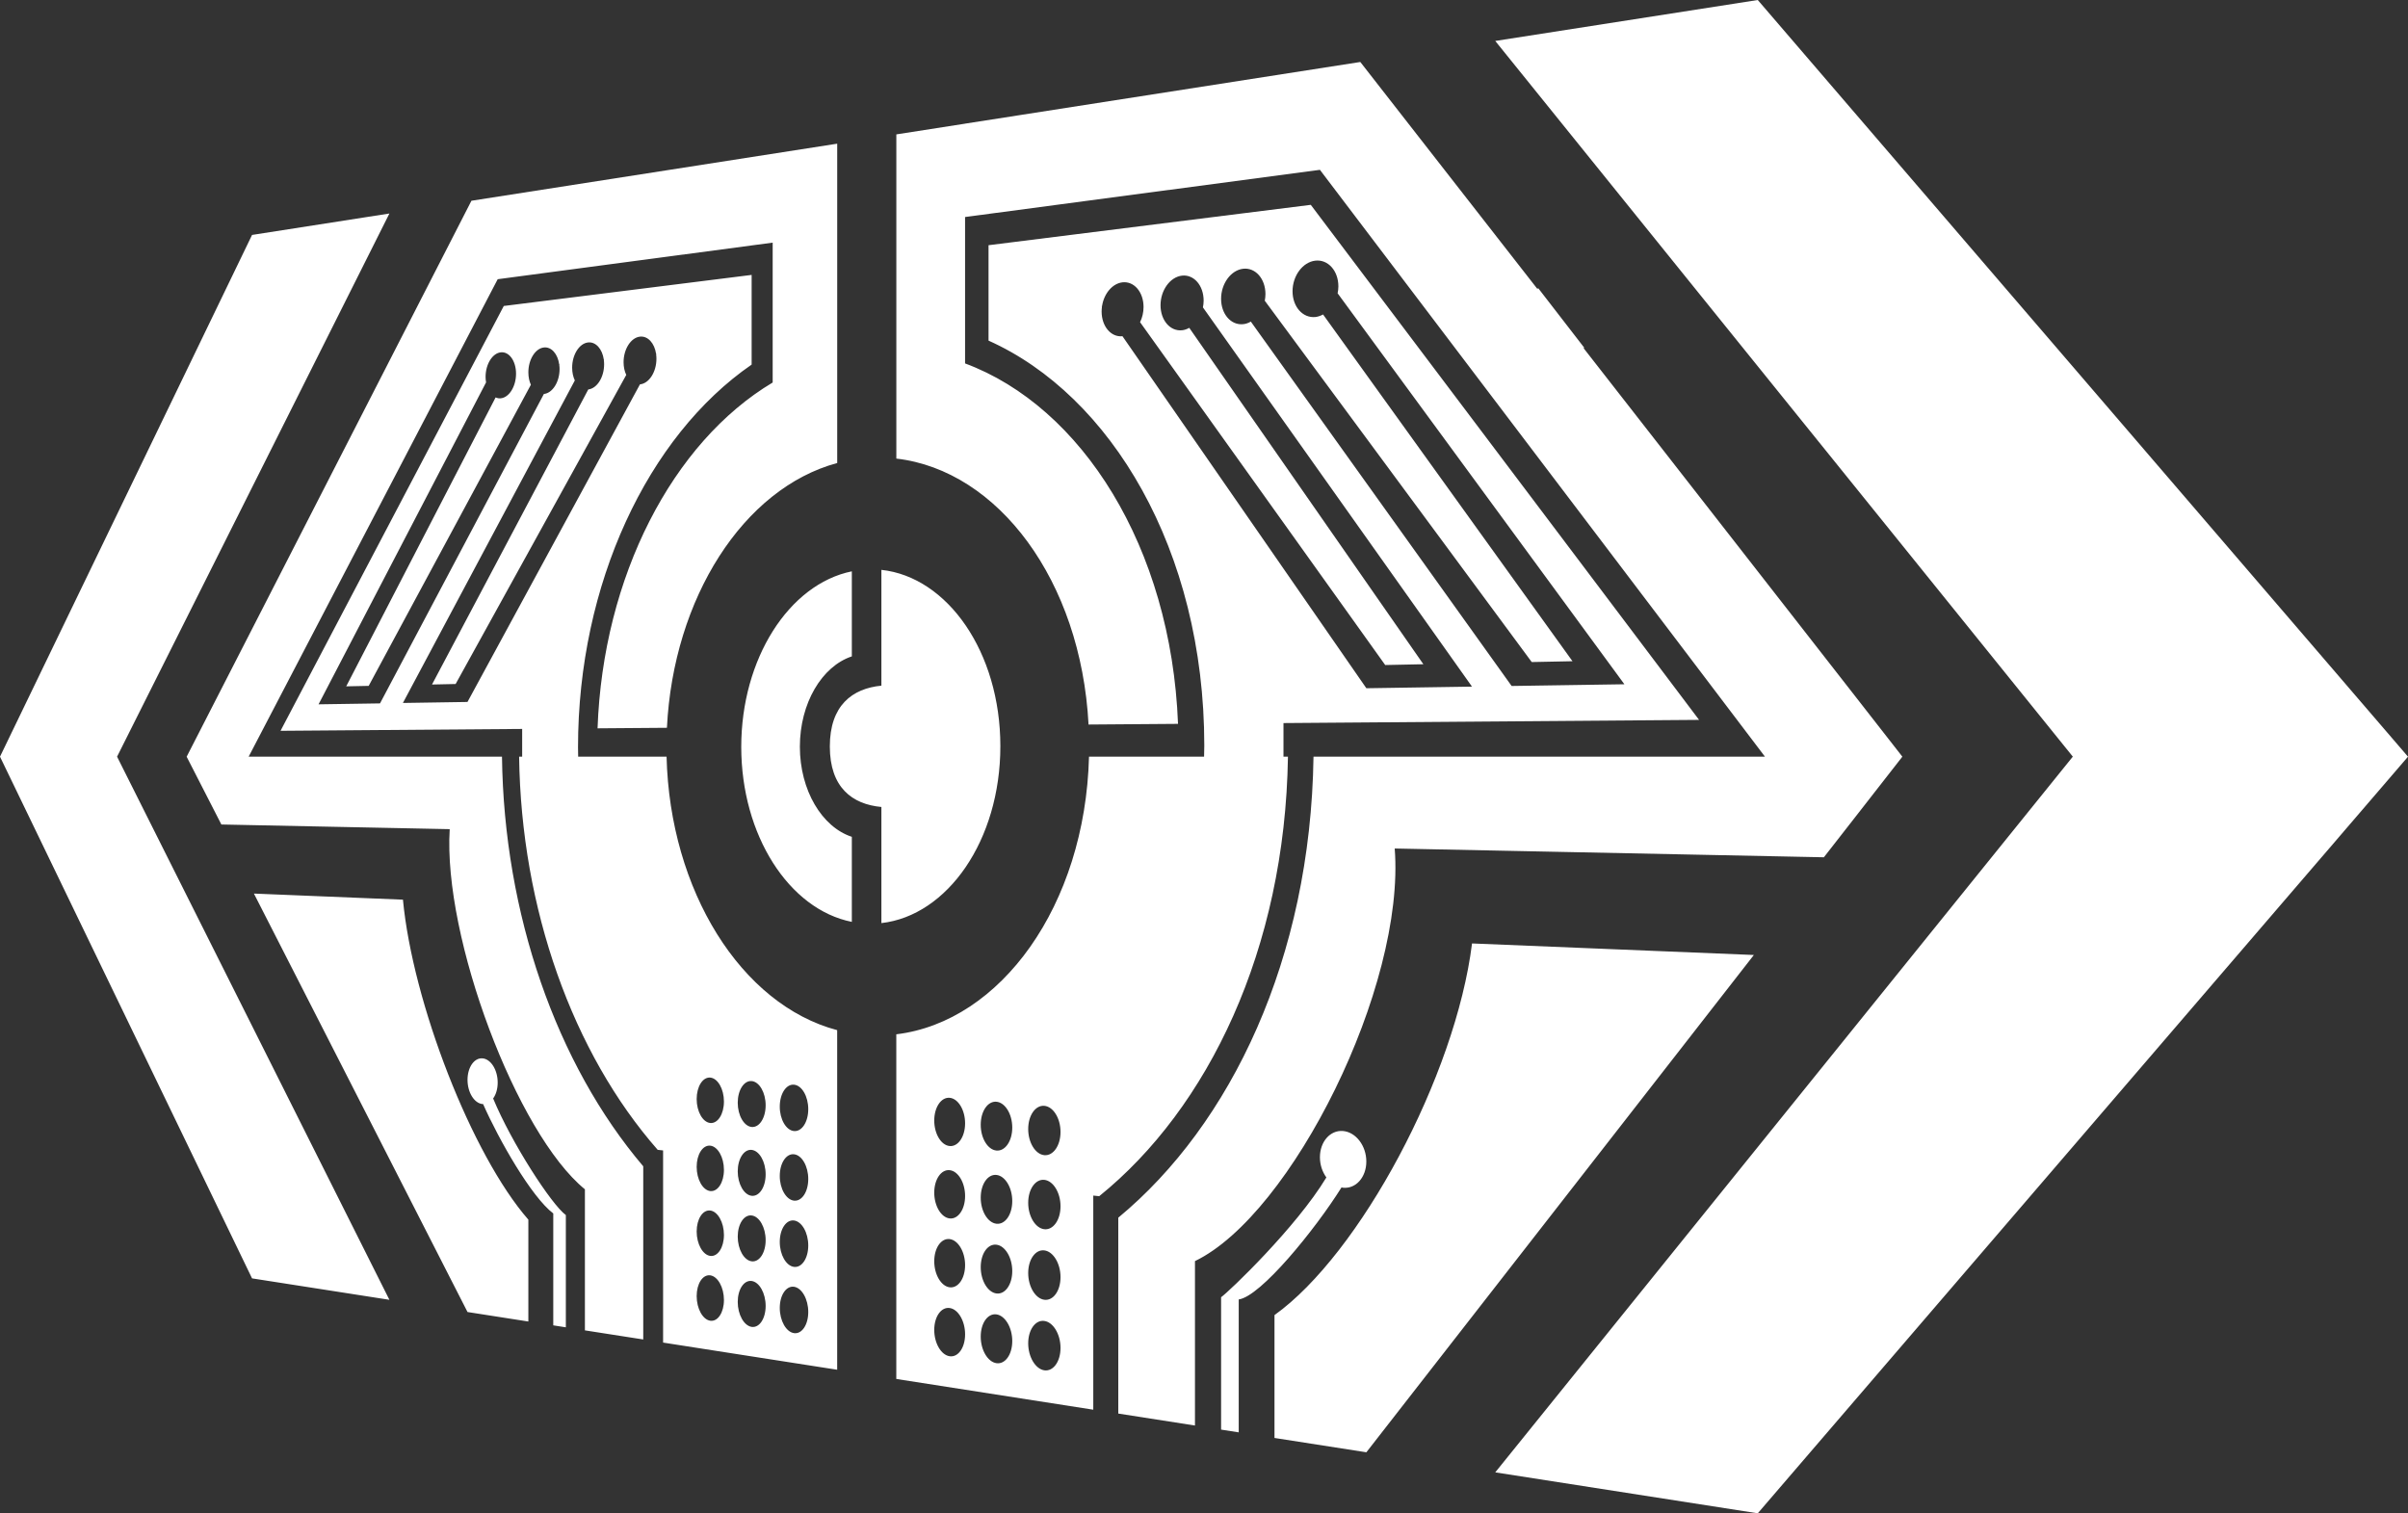 <?xml version="1.0" encoding="iso-8859-1"?>
<!-- Generator: Adobe Illustrator 16.0.0, SVG Export Plug-In . SVG Version: 6.00 Build 0)  -->
<!DOCTYPE svg PUBLIC "-//W3C//DTD SVG 1.1//EN" "http://www.w3.org/Graphics/SVG/1.1/DTD/svg11.dtd">
<svg version="1.1" id="Layer_1" xmlns="http://www.w3.org/2000/svg" xmlns:xlink="http://www.w3.org/1999/xlink" x="0px" y="0px"
	 width="67.2px" height="42.237px" viewBox="0 0 67.2 42.237" style="enable-background:new 0 0 67.2 42.237;" xml:space="preserve"
	>
<rect x="0" y="0" width="67.2" height="42.237" fill="#333333" stroke="none"/>
<path style="fill-rule:evenodd;clip-rule:evenodd;fill:#FFFFFF;" d="M49.054,42.237l-7.326-1.143l16.118-19.976L41.728,1.143
	L49.054,0L67.2,21.119L49.054,42.237z M42.926,8.042l1.283,1.66l-0.015,0.016l8.895,11.401l-2.19,2.808l-11.977-0.245
	c0.304,3.853-2.877,10.216-5.574,11.516c0,1.835,0,4.568,0,4.589l-2.14-0.334v-5.467c3.142-2.6,5.367-7.234,5.448-12.867h12.599
	L36.835,4.74l-9.903,1.317v3.193v0.861v0.032c3.251,1.209,5.752,5.121,5.943,10.06l-2.497,0.019
	c-0.211-4.015-2.527-7.096-5.364-7.423v-1.932V9.759V8.911V8.875V7.452V6.214V5.415V4.604V3.751l1.918-0.299V3.451l1.539-0.24v0
	l9.491-1.481l4.942,6.334L42.926,8.042z M24.597,17.715v-1.81c1.843,0.199,3.32,2.292,3.32,4.921c0,2.629-1.477,4.73-3.32,4.938
	v-2.093v-0.301v-0.847c-0.816-0.075-1.439-0.546-1.439-1.689s0.624-1.618,1.439-1.697v-0.839V17.715z M22.322,20.841
	c0,1.215,0.615,2.242,1.45,2.515v2.374c-1.759-0.35-3.086-2.428-3.086-4.884c0-2.456,1.328-4.541,3.086-4.9v2.374
	C22.937,18.596,22.322,19.626,22.322,20.841z M18.612,20.313l-1.936,0.015c0.15-4.229,2.089-7.982,4.887-9.652v-0.042V9.809V6.772
	l-7.674,1.021l-6.95,13.326h7.07c0.055,4.386,1.515,8.576,3.942,11.433v4.833l-1.628-0.254c0-0.009,0-2.359,0-3.937
	c-1.904-1.555-3.962-7.033-3.773-10.052l-6.372-0.13l-0.969-1.892l7.947-15.517l10.208-1.593V4.85v0.796v0.788v1.221v1.403V9.09
	v0.838v1.092v1.903C20.745,13.63,18.79,16.694,18.612,20.313z M10.867,36.278L7.034,35.68L0,21.119L7.034,6.557l3.833-0.598
	l-7.6,15.16L10.867,36.278z M11.245,25.11c0.271,2.875,1.921,7.125,3.5,8.931c0,1.556,0,2.843,0,2.843l-1.698-0.265L7.086,24.94
	L11.245,25.11z M13.466,30.815c-0.231-0.022-0.419-0.325-0.419-0.676c0-0.351,0.188-0.62,0.419-0.6
	c0.233,0.02,0.423,0.323,0.423,0.676c0,0.179-0.049,0.336-0.127,0.444c0.517,1.248,1.63,2.962,2.029,3.254c0,0.608,0,3.133,0,3.133
	l-0.351-0.055c0,0,0-2.017,0-3.123c-0.613-0.466-1.517-2.054-1.959-3.055C13.476,30.814,13.471,30.816,13.466,30.815z
	 M14.572,21.119v-0.774l-6.743,0.052L14.059,8.54l6.917-0.867v2.503c-2.902,2-4.845,6.128-4.845,10.68
	c0,0.088,0.003,0.175,0.004,0.262h0.187h0.344h1.936c0.091,3.734,2.078,6.924,4.761,7.634v1.623v1.122v0.25v0.839v0.875v1.783v0.787
	v2.198v0.001l-4.858-0.758V37.47v-4.31v-0.9v-0.151l-0.15-0.016c-2.373-2.703-3.812-6.734-3.868-10.975H14.572z M22.157,37.208
	c0.22,0.033,0.399-0.231,0.399-0.59s-0.179-0.674-0.399-0.704c-0.219-0.03-0.396,0.235-0.396,0.591S21.938,37.176,22.157,37.208z
	 M22.157,35.359c0.22,0.029,0.399-0.239,0.399-0.597c0-0.359-0.179-0.671-0.399-0.698c-0.219-0.026-0.396,0.242-0.396,0.598
	C21.76,35.019,21.938,35.331,22.157,35.359z M22.157,33.51c0.22,0.025,0.399-0.245,0.399-0.604s-0.179-0.668-0.399-0.69
	c-0.219-0.022-0.396,0.248-0.396,0.604C21.76,33.176,21.938,33.485,22.157,33.51z M22.157,31.568
	c0.22,0.021,0.399-0.252,0.399-0.611s-0.179-0.665-0.399-0.683c-0.219-0.019-0.396,0.255-0.396,0.611
	C21.76,31.241,21.938,31.547,22.157,31.568z M20.976,37.034c0.215,0.032,0.391-0.23,0.391-0.585s-0.175-0.667-0.391-0.696
	c-0.214-0.029-0.388,0.233-0.388,0.585C20.588,36.69,20.762,37.001,20.976,37.034z M20.976,35.204
	c0.215,0.028,0.391-0.236,0.391-0.591c0-0.354-0.175-0.664-0.391-0.689c-0.214-0.026-0.388,0.239-0.388,0.591
	C20.588,34.868,20.762,35.176,20.976,35.204z M20.976,33.375c0.215,0.024,0.391-0.243,0.391-0.598s-0.175-0.66-0.391-0.683
	c-0.214-0.022-0.388,0.246-0.388,0.599C20.588,33.045,20.762,33.351,20.976,33.375z M20.976,31.454
	c0.215,0.021,0.391-0.25,0.391-0.605s-0.175-0.657-0.391-0.676c-0.214-0.018-0.388,0.253-0.388,0.605S20.762,31.434,20.976,31.454z
	 M19.821,36.862c0.21,0.031,0.382-0.228,0.382-0.579s-0.172-0.659-0.382-0.688c-0.21-0.028-0.379,0.231-0.379,0.58
	S19.611,36.831,19.821,36.862z M19.821,35.053c0.21,0.027,0.382-0.234,0.382-0.585c0-0.352-0.172-0.656-0.382-0.682
	c-0.21-0.025-0.379,0.237-0.379,0.586S19.611,35.025,19.821,35.053z M19.821,33.243c0.21,0.024,0.382-0.241,0.382-0.592
	s-0.172-0.653-0.382-0.675c-0.21-0.021-0.379,0.244-0.379,0.592S19.611,33.219,19.821,33.243z M19.821,31.343
	c0.21,0.021,0.382-0.248,0.382-0.599s-0.172-0.65-0.382-0.668c-0.21-0.018-0.379,0.25-0.379,0.599
	C19.442,31.023,19.611,31.323,19.821,31.343z M15.615,10.17l-0.009,0.001c-0.041-0.293-0.217-0.497-0.428-0.473
	c-0.24,0.027-0.433,0.338-0.433,0.695c0,0.13,0.026,0.249,0.07,0.346l-4.526,8.404l-0.627,0.013l4.169-8.064
	c0.045,0.02,0.092,0.031,0.143,0.025c0.235-0.023,0.427-0.331,0.427-0.687s-0.192-0.623-0.427-0.596
	c-0.234,0.026-0.423,0.333-0.423,0.686c0,0.053,0.005,0.104,0.014,0.152L8.89,19.658l1.715-0.026l4.573-8.636
	c0.241-0.024,0.438-0.335,0.438-0.695c0-0.04-0.003-0.078-0.008-0.115L15.615,10.17z M17.859,10.728L17.859,10.728
	c0.254-0.025,0.46-0.345,0.46-0.715c0-0.041-0.003-0.08-0.008-0.119l0.008-0.015L18.31,9.88c-0.043-0.3-0.229-0.509-0.451-0.484
	c-0.253,0.028-0.457,0.348-0.457,0.714c0,0.134,0.028,0.255,0.075,0.354l-4.762,8.627l-0.659,0.014l4.361-8.235
	c0.245-0.029,0.442-0.341,0.442-0.703c0-0.04-0.003-0.079-0.008-0.117l0.008-0.015l-0.009,0.001
	c-0.042-0.296-0.223-0.502-0.439-0.478c-0.246,0.027-0.444,0.343-0.444,0.704c0,0.135,0.028,0.257,0.075,0.356l-4.798,9.002
	l1.802-0.028L17.859,10.728z M30.391,21.119h2.493h0.463h0.255c0.002-0.103,0.006-0.204,0.006-0.307
	c0-5.475-2.622-9.784-6.021-11.305V6.844l8.993-1.127l10.836,14.375l-11.598,0.089v0.937h0.125
	c-0.081,5.387-2.234,9.819-5.267,12.268l-0.166-0.017v0.152v0.996v4.827v0.001l-5.497-0.858v-0.001v-2.233v-0.799v-1.807v-0.89
	v-0.848v-0.255v-1.139v-1.647C27.922,28.518,30.283,25.279,30.391,21.119z M45.332,19.098L37.329,8.186
	c0.013-0.063,0.021-0.127,0.021-0.193c0-0.437-0.289-0.758-0.643-0.718c-0.352,0.04-0.636,0.422-0.636,0.854
	s0.284,0.754,0.636,0.719c0.076-0.008,0.148-0.034,0.216-0.071l6.96,9.678l-1.137,0.023l-7.45-10.085
	c0.011-0.06,0.019-0.121,0.019-0.184c0-0.429-0.279-0.746-0.622-0.708c-0.341,0.039-0.616,0.414-0.616,0.839
	c0,0.425,0.275,0.743,0.616,0.708c0.076-0.007,0.147-0.034,0.214-0.072l7.278,10.17L45.332,19.098z M38.131,19.209l2.948-0.045
	L33.57,8.579c0.012-0.061,0.02-0.123,0.02-0.187c0-0.424-0.271-0.736-0.604-0.699c-0.331,0.037-0.599,0.407-0.599,0.826
	c0,0.419,0.268,0.732,0.599,0.699c0.072-0.007,0.139-0.032,0.203-0.068l6.533,9.389l-1.065,0.022l-6.841-9.569
	c0.061-0.125,0.097-0.27,0.097-0.423c0-0.417-0.264-0.726-0.588-0.689c-0.282,0.032-0.517,0.315-0.57,0.663l-0.012,0.001l0.01,0.015
	c-0.006,0.044-0.01,0.089-0.01,0.135c0,0.413,0.26,0.723,0.582,0.69l0,0L38.131,19.209z M29.143,38.246
	c0.25,0.037,0.453-0.243,0.453-0.625c0-0.382-0.203-0.719-0.453-0.753c-0.248-0.034-0.449,0.246-0.449,0.625
	C28.694,37.872,28.895,38.208,29.143,38.246z M29.143,36.277c0.25,0.033,0.453-0.25,0.453-0.632s-0.203-0.716-0.453-0.746
	c-0.248-0.03-0.449,0.253-0.449,0.632C28.694,35.911,28.895,36.244,29.143,36.277z M29.143,34.308
	c0.25,0.028,0.453-0.258,0.453-0.64c0-0.382-0.203-0.712-0.453-0.738c-0.248-0.025-0.449,0.261-0.449,0.641
	C28.694,33.95,28.895,34.28,29.143,34.308z M29.143,32.241c0.25,0.024,0.453-0.266,0.453-0.648c0-0.382-0.203-0.708-0.453-0.729
	c-0.248-0.021-0.449,0.269-0.449,0.648C28.694,31.891,28.895,32.217,29.143,32.241z M27.807,38.047
	c0.244,0.036,0.442-0.24,0.442-0.618c0-0.378-0.199-0.711-0.442-0.744c-0.243-0.033-0.438,0.244-0.438,0.619
	C27.368,37.678,27.564,38.011,27.807,38.047z M27.807,36.101c0.244,0.032,0.442-0.248,0.442-0.625s-0.199-0.708-0.442-0.736
	c-0.243-0.029-0.438,0.251-0.438,0.626S27.564,36.069,27.807,36.101z M27.807,34.155c0.244,0.028,0.442-0.255,0.442-0.633
	c0-0.378-0.199-0.704-0.442-0.729c-0.243-0.025-0.438,0.259-0.438,0.633C27.368,33.802,27.564,34.127,27.807,34.155z M27.807,32.112
	c0.244,0.023,0.442-0.264,0.442-0.641s-0.199-0.7-0.442-0.721c-0.243-0.021-0.438,0.267-0.438,0.641
	C27.368,31.767,27.564,32.089,27.807,32.112z M26.501,30.64c-0.237-0.02-0.429,0.264-0.429,0.634c0,0.371,0.191,0.689,0.429,0.712
	c0.238,0.023,0.432-0.261,0.432-0.634C26.933,30.979,26.739,30.66,26.501,30.64z M26.501,32.66
	c-0.237-0.024-0.429,0.256-0.429,0.627c0,0.37,0.191,0.692,0.429,0.72c0.238,0.027,0.432-0.253,0.432-0.626
	C26.933,33.006,26.739,32.684,26.501,32.66z M26.501,34.583c-0.237-0.028-0.429,0.249-0.429,0.619c0,0.371,0.191,0.696,0.429,0.727
	c0.238,0.031,0.432-0.246,0.432-0.619C26.933,34.938,26.739,34.612,26.501,34.583z M26.501,36.507
	c-0.237-0.032-0.429,0.242-0.429,0.612c0,0.37,0.191,0.699,0.429,0.734c0.238,0.036,0.432-0.238,0.432-0.611
	C26.933,36.868,26.739,36.539,26.501,36.507z M36.835,32.3c0-0.435,0.288-0.763,0.644-0.733c0.359,0.03,0.651,0.411,0.651,0.851
	s-0.292,0.768-0.651,0.732c-0.014-0.001-0.027-0.006-0.041-0.009c-0.746,1.191-2.259,3.045-2.869,3.127c0,1.314,0,3.71,0,3.71
	l-0.492-0.077c0,0,0-2.978,0-3.695c0.219-0.154,2.095-1.947,2.938-3.343C36.905,32.711,36.835,32.513,36.835,32.3z M48.945,26.654
	l-10.814,13.88l-2.564-0.4c0,0,0-1.552,0-3.429c2.378-1.7,5.053-6.675,5.513-10.373L48.945,26.654z"/>
</svg>
